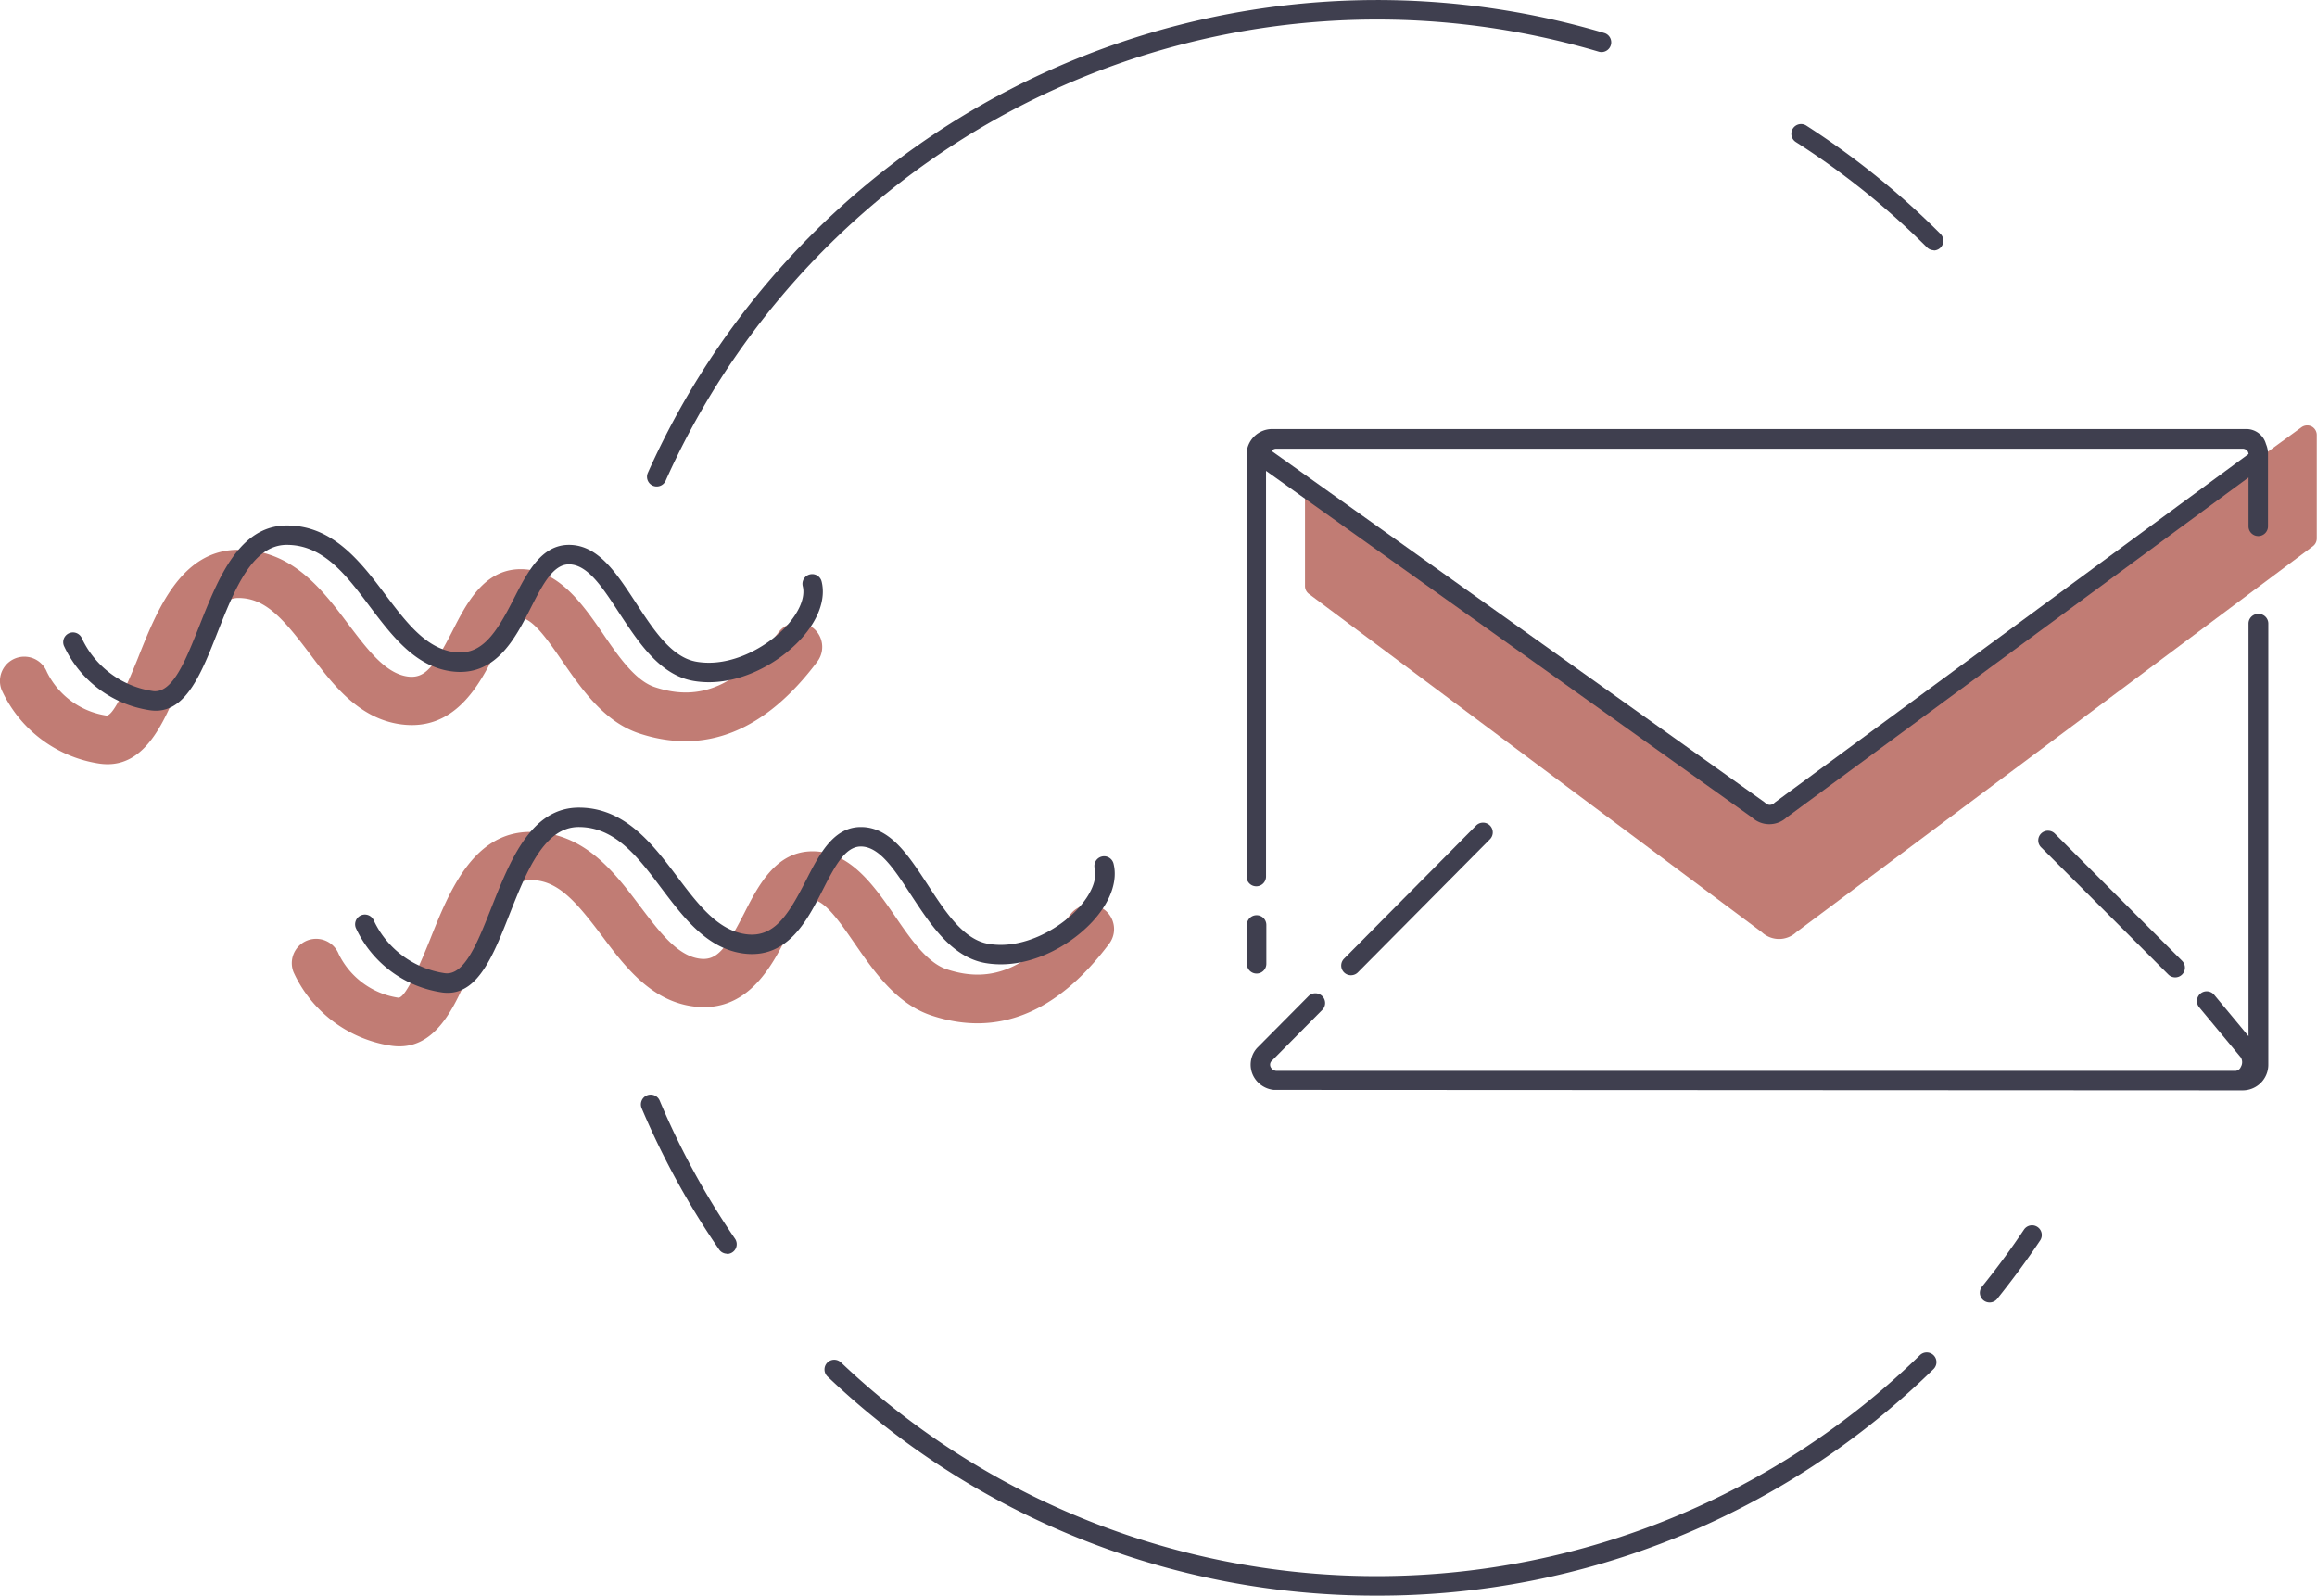 <svg xmlns="http://www.w3.org/2000/svg" viewBox="0 0 293.68 202.24"><defs><style>.cls-1{fill:#c17c74;}.cls-2{fill:#3f3f4f;}</style></defs><title>contact</title><g id="Layer_2" data-name="Layer 2"><g id="Layer_1-2" data-name="Layer 1"><path class="cls-1" d="M13.64,96.86a7.22,7.22,0,0,1-1.2-.1A16.26,16.26,0,0,1,.22,87.47a3.08,3.08,0,0,1,5.72-2.31,10.07,10.07,0,0,0,7.52,5.53c1,.17,3.1-5,4-7.22,2.44-6.14,5.48-13.79,12.78-13.79,6.77,0,10.58,5,13.95,9.49,2.4,3.17,4.66,6.17,7.45,6.57,2.2.31,3.35-1.16,5.7-5.75,1.78-3.5,4-7.85,8.66-7.85s7.65,4.14,10.4,8.14c2,2.94,4.13,6,6.6,6.81,5.79,1.93,10.62-.21,15.67-6.94a3.08,3.08,0,1,1,4.93,3.7C97,92.67,89.39,95.73,81,92.95c-4.43-1.48-7.24-5.56-9.73-9.16-1.77-2.57-3.77-5.48-5.33-5.48-.88,0-2.26,2.7-3.17,4.48-2,4-5.14,10-12.06,9-5.31-.76-8.6-5.11-11.5-9-3.31-4.38-5.57-7-9-7-3.12,0-5.21,5.26-7.05,9.9C21.08,91,18.74,96.86,13.64,96.86Z"/><path class="cls-1" d="M50.63,132.62a7.22,7.22,0,0,1-1.2-.1,16.26,16.26,0,0,1-12.22-9.29,3.08,3.08,0,0,1,5.72-2.31,10.07,10.07,0,0,0,7.52,5.53c1,.18,3.1-5,4-7.22,2.44-6.14,5.48-13.79,12.78-13.79,6.77,0,10.58,5,13.95,9.49,2.4,3.17,4.66,6.17,7.45,6.57,2.2.32,3.35-1.16,5.7-5.75,1.78-3.5,4-7.85,8.66-7.85s7.65,4.14,10.4,8.14c2,2.94,4.13,6,6.6,6.81,5.79,1.93,10.62-.21,15.67-6.94a3.08,3.08,0,0,1,4.93,3.7c-6.61,8.82-14.2,11.88-22.56,9.09-4.43-1.48-7.24-5.56-9.73-9.16-1.77-2.57-3.77-5.48-5.33-5.48-.88,0-2.26,2.7-3.17,4.48-2,4-5.14,10-12.06,9-5.31-.76-8.6-5.11-11.5-9-3.31-4.38-5.57-7-9-7-3.12,0-5.21,5.26-7.05,9.9C58.08,126.74,55.74,132.62,50.63,132.62Z"/><path class="cls-1" d="M293,54.05a1.24,1.24,0,0,0-1.28.1l-66,48-.13.11a5.39,5.39,0,0,1-2.18.26l-58-41.53s0,7,0,13v.28a1.23,1.23,0,0,0,.49,1l57.41,42.88a3.2,3.2,0,0,0,4.37,0l65.48-48.92a1.23,1.23,0,0,0,.49-1V55.15A1.23,1.23,0,0,0,293,54.05Z"/><path class="cls-2" d="M245.12,31.72a1.23,1.23,0,0,1-.87-.36A99.2,99.2,0,0,0,227.62,18a1.23,1.23,0,1,1,1.33-2.08,101.65,101.65,0,0,1,17,13.72,1.23,1.23,0,0,1-.87,2.11Z"/><path class="cls-2" d="M83.24,61.66a1.23,1.23,0,0,1-1.12-1.74A101.27,101.27,0,0,1,203.34,4.18a1.23,1.23,0,0,1-.7,2.37A98.8,98.8,0,0,0,84.37,60.93,1.23,1.23,0,0,1,83.24,61.66Z"/><path class="cls-2" d="M92.15,158.9a1.23,1.23,0,0,1-1-.53,101.16,101.16,0,0,1-9.81-17.89,1.23,1.23,0,0,1,2.27-1A98.51,98.51,0,0,0,93.16,157a1.23,1.23,0,0,1-1,1.93Z"/><path class="cls-2" d="M174.49,202.24a100.69,100.69,0,0,1-69.6-27.77,1.23,1.23,0,1,1,1.7-1.79,98.65,98.65,0,0,0,136.76-.92,1.23,1.23,0,1,1,1.72,1.77A100.57,100.57,0,0,1,174.49,202.24Z"/><path class="cls-2" d="M252.22,165.08a1.23,1.23,0,0,1-1-2c1.88-2.33,3.67-4.76,5.32-7.23a1.23,1.23,0,1,1,2.05,1.37c-1.69,2.53-3.52,5-5.45,7.41A1.23,1.23,0,0,1,252.22,165.08Z"/><path class="cls-2" d="M19.76,90.08a5.17,5.17,0,0,1-.84-.07A14.32,14.32,0,0,1,8.1,81.85a1.23,1.23,0,0,1,2.29-.92,11.84,11.84,0,0,0,8.92,6.65c2.54.43,4.21-3.85,6-8.36,2.35-5.92,5-12.62,11.06-12.62,5.85,0,9.37,4.65,12.47,8.76,2.63,3.49,5.12,6.78,8.67,7.28s5.36-2.33,7.61-6.74c1.72-3.36,3.49-6.84,7-6.84,3.7,0,6,3.55,8.47,7.32,2.23,3.42,4.54,7,7.76,7.5,4.27.71,8.84-1.83,11.29-4.48,1.67-1.81,2.46-3.71,2.11-5.1a1.23,1.23,0,0,1,2.39-.6c.56,2.23-.42,4.92-2.69,7.37-3,3.23-8.32,6.11-13.51,5.24-4.3-.72-7-4.9-9.43-8.58-2.08-3.19-4-6.2-6.4-6.2-2,0-3.32,2.55-4.82,5.49-2,3.95-4.52,8.86-10.15,8.06-4.55-.65-7.47-4.51-10.29-8.24-3-4-5.88-7.78-10.5-7.78-4.37,0-6.61,5.63-8.77,11.07C25.58,85.23,23.65,90.08,19.76,90.08Z"/><path class="cls-2" d="M56.75,125.84a5.17,5.17,0,0,1-.84-.07,14.32,14.32,0,0,1-10.81-8.16,1.23,1.23,0,0,1,2.29-.92,11.84,11.84,0,0,0,8.92,6.65c2.55.42,4.21-3.85,6-8.36,2.35-5.92,5-12.62,11.06-12.62,5.85,0,9.37,4.65,12.47,8.76,2.63,3.49,5.12,6.78,8.67,7.28s5.36-2.33,7.61-6.74c1.72-3.36,3.49-6.84,7-6.84,3.7,0,6,3.55,8.47,7.32,2.23,3.42,4.54,7,7.76,7.5,4.27.71,8.84-1.83,11.29-4.48,1.67-1.81,2.46-3.71,2.11-5.1a1.23,1.23,0,1,1,2.39-.6c.56,2.23-.42,4.92-2.69,7.37-3,3.23-8.32,6.11-13.51,5.24-4.3-.72-7-4.9-9.43-8.58-2.08-3.19-4-6.2-6.4-6.2-2,0-3.32,2.55-4.82,5.49-2,3.95-4.52,8.85-10.15,8.06-4.55-.65-7.47-4.51-10.29-8.24-3-4-5.88-7.78-10.5-7.78-4.37,0-6.61,5.63-8.77,11.07C62.57,121,60.65,125.84,56.75,125.84Z"/><path class="cls-2" d="M171.24,123.61a1.23,1.23,0,0,1-.88-2.1l16.74-16.88a1.23,1.23,0,1,1,1.75,1.74l-16.74,16.88A1.23,1.23,0,0,1,171.24,123.61Z"/><path class="cls-2" d="M286.28,77.81A1.23,1.23,0,0,0,285,79v52.33l-4.35-5.24a1.23,1.23,0,0,0-1.9,1.58l5.28,6.36a1.17,1.17,0,0,1,0,1.19.8.8,0,0,1-.67.51H161.87a.87.87,0,0,1-.81-.48.68.68,0,0,1,.06-.71L167.6,128a1.23,1.23,0,0,0-1.75-1.74l-6.55,6.6-.09.11a3.16,3.16,0,0,0-.37,3.36,3.29,3.29,0,0,0,2.61,1.81c.09,0,122,.06,122,.06h.81a3.25,3.25,0,0,0,3.25-3.25V79A1.23,1.23,0,0,0,286.28,77.81Z"/><path class="cls-2" d="M274.84,123.52a1.23,1.23,0,0,0,1.74-1.74l-16.13-16.13a1.23,1.23,0,1,0-1.74,1.74Z"/><path class="cls-2" d="M287.21,56.27a2.58,2.58,0,0,0-2.42-1.89H161.29A3.25,3.25,0,0,0,158,57.63v53.47a1.23,1.23,0,1,0,2.47,0V59.68l61.6,43.93a3.24,3.24,0,0,0,4.38,0L285,60.52v6.19a1.23,1.23,0,0,0,2.47,0V57.63A3.21,3.21,0,0,0,287.21,56.27ZM225,101.68l-.13.11a.78.78,0,0,1-1.09,0l-.14-.12L161.17,57.15a.78.78,0,0,1,.6-.28l122.5,0a.77.77,0,0,1,.66.39,2,2,0,0,1,.08.28Z"/><path class="cls-2" d="M159.27,116a1.23,1.23,0,0,0-1.23,1.23v4.93a1.23,1.23,0,1,0,2.47,0v-4.93A1.23,1.23,0,0,0,159.27,116Z"/></g></g></svg>